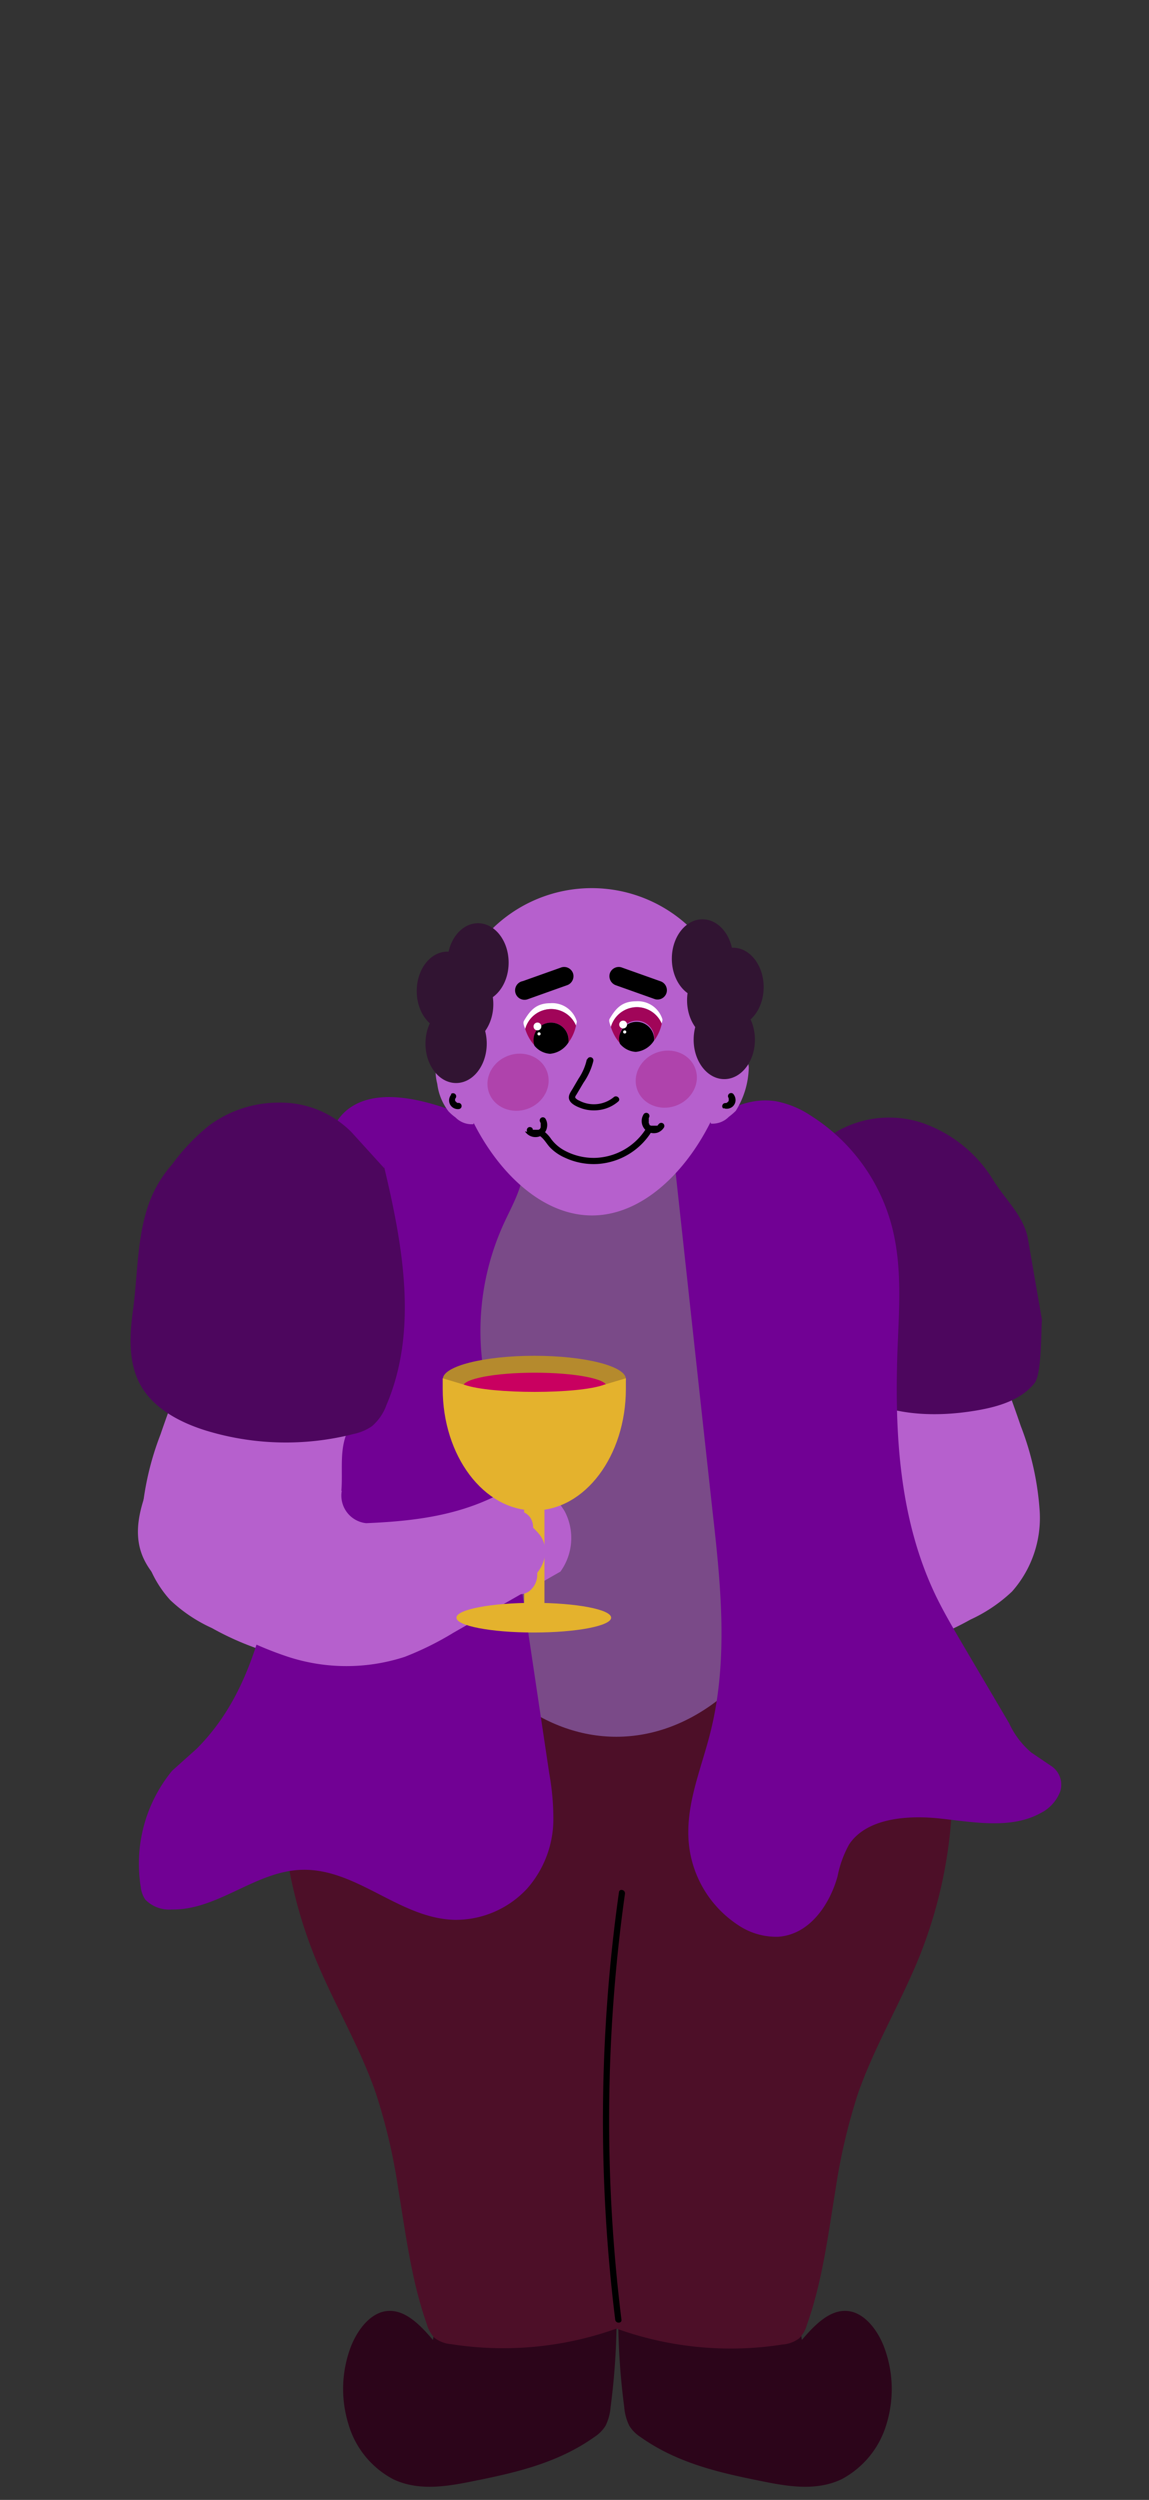 <svg xmlns="http://www.w3.org/2000/svg" viewBox="0 0 138 300"><rect x="0" y="0" width="138" height="300" fill="#333333" stroke="none"/><defs><style>.cls-1{fill:#2c051a;}.cls-2{fill:#4d0f28;}.cls-3{fill:#b660cd;}.cls-4{fill:#4d065e;}.cls-5{fill:#371456;}.cls-6{fill:#7a4a88;}.cls-7{fill:#710194;}.cls-8{fill:#311432;}.cls-9{fill:#fff;}.cls-10{fill:#a10559;}.cls-11{fill:#9e005d;opacity:0.3;}.cls-12{fill:#b58a2d;}.cls-13{fill:#c90060;}.cls-14{fill:#e4b22d;}.cls-15{fill:none;}</style></defs><title>dion</title><g id="Layer_2" data-name="Layer 2"><g id="Layer_1-2" data-name="Layer 1"><path class="cls-1" d="M52,280.81c-1.53-1.81-3.35-3.67-5.47-3.48-1.91.16-3.48,2.05-4.34,4.16a14.26,14.26,0,0,0-.35,9.39,10.91,10.91,0,0,0,5.39,6.64c3.09,1.47,6.54.86,9.8.19,5-1,10-2.16,14.36-5.26a4.32,4.32,0,0,0,1.34-1.35,6.2,6.2,0,0,0,.61-2.26,85.18,85.18,0,0,0,.72-10.36,1.25,1.25,0,0,0-.18-.8.78.78,0,0,0-.55-.2q-10.33-.69-20.69-.78Z"/><path class="cls-1" d="M96.31,280.81c1.53-1.81,3.36-3.67,5.47-3.48,1.91.16,3.48,2.05,4.34,4.16a14.33,14.33,0,0,1,.36,9.39,11,11,0,0,1-5.4,6.64c-3.09,1.47-6.54.86-9.8.19-5-1-10-2.16-14.36-5.26a4.32,4.32,0,0,1-1.34-1.35,6.2,6.2,0,0,1-.61-2.26,85.18,85.18,0,0,1-.72-10.36,1.25,1.25,0,0,1,.18-.8.8.8,0,0,1,.55-.2q10.33-.69,20.7-.78Z"/><path class="cls-2" d="M73.79,279.35a40.45,40.45,0,0,0,20.22,2,3.75,3.75,0,0,0,2-.76,3.65,3.65,0,0,0,.9-1.59c1.87-5.24,2.55-10.82,3.45-16.3a70.64,70.64,0,0,1,2.7-11.5c2-5.69,5.14-10.9,7.4-16.49A55.38,55.38,0,0,0,113,201.81H35.18a55.3,55.3,0,0,0,2.56,32.86c2.25,5.59,5.42,10.8,7.39,16.49a69.61,69.61,0,0,1,2.7,11.5c.91,5.48,1.59,11.06,3.45,16.3a3.86,3.86,0,0,0,.9,1.59,3.78,3.78,0,0,0,2,.76,40.48,40.48,0,0,0,20.23-2"/><path class="cls-3" d="M105,198.36a34.54,34.54,0,0,0,11.55-4,18.43,18.43,0,0,0,5-3.37,13.31,13.31,0,0,0,3.32-9.66,34.34,34.34,0,0,0-2.27-10.2c-1.51-4.43-3.19-8.8-5.09-13.07L110.38,156l-15.9,3.51v10.06l1.17,13.33,5.85,11Z"/><path class="cls-4" d="M123.44,148.56c-.51-2.64-2.71-4.63-4.13-6.91a16.19,16.19,0,0,0-8.59-6.91,12.64,12.64,0,0,0-10.78,1.39l2,30.75c4.35,3,10.08,3.27,15.3,2.39,2.62-.44,5.36-1.24,7-3.27.89-1.07.79-6.41.9-7.63"/><path class="cls-3" d="M37,199.37a34.69,34.69,0,0,1-11.56-4,18.13,18.13,0,0,1-5-3.36A13.33,13.33,0,0,1,17,182.37a34.72,34.72,0,0,1,2.27-10.21c1.52-4.42,3.2-8.79,5.1-13.06L31.58,157l15.9,3.51v10.05l-1.17,13.33-5.84,11Z"/><path class="cls-5" d="M19,148.4c.52-2.64,2.72-4.63,4.14-6.91a16.07,16.07,0,0,1,8.59-6.91A12.58,12.58,0,0,1,42.49,136l-2,30.75c-4.34,3-10.08,3.27-15.3,2.39-2.61-.44-5.35-1.24-7-3.28-.88-1.06-.78-6.4-.9-7.62"/><ellipse class="cls-6" cx="74.02" cy="173.11" rx="25.25" ry="35.31"/><path class="cls-7" d="M63.11,138.36c-2.55-2.73-6.35-4.35-10.17-5.57s-8.26-1.92-11.18.35c-2,1.59-2.54,4.15-2.85,6.51-1.19,8.95-2.85,18-3.2,27A112.25,112.25,0,0,1,33,189.34c-1.85,7.45-3.62,14.74-9.38,20.52l-2.94,2.63a17.59,17.59,0,0,0-3.77,14,3.32,3.32,0,0,0,.54,1.47,4,4,0,0,0,3.15,1.19c5.56.09,10-4.55,15.54-4.76,6.67-.26,11.82,5.86,18.49,6a11.7,11.7,0,0,0,8.68-3.75,12.63,12.63,0,0,0,3.15-8.09,30.52,30.52,0,0,0-.49-5.71l-4-26.8c-.74-5-1.48-10-2.54-14.92-.57-2.66-1.23-5.32-1.54-8a31,31,0,0,1,2.78-16.63c1.21-2.57,2.8-5.31,1.94-8Z"/><path class="cls-7" d="M123.86,210.31a10.19,10.19,0,0,1-2.67-3.53l-5.59-9.48c-1.1-1.88-2.21-3.76-3.16-5.71-4.44-9.18-5-19.5-4.65-29.53.19-4.88.58-9.84-.6-14.61a22.46,22.46,0,0,0-9.77-13.54,11.46,11.46,0,0,0-4.15-1.74c-4.47-.75-8.59,2.38-11.26,5.72l-.92,2.32,2.25,20.68,1,9.17,1.24,11.31c1,8.84,1.92,17.87-.26,26.53-1,4-2.67,7.9-2.65,12a13.23,13.23,0,0,0,5.88,11.05,8.21,8.21,0,0,0,4.92,1.47c3.79-.26,6.18-3.88,7.12-7.23a13,13,0,0,1,1.4-3.86c2.11-3.16,7-3.53,11-3.09s8.44,1.27,11.93-.63a4.82,4.82,0,0,0,2.41-2.61,2.68,2.68,0,0,0-1.12-3.1Z"/><path class="cls-3" d="M85.39,134.84a2.74,2.74,0,0,0,2.14-.81,8.19,8.19,0,0,0,.84-.72,10.16,10.16,0,0,0,1.56-5.21,2.27,2.27,0,0,0-.84-1.66.76.76,0,0,0-.59-.17.91.91,0,0,0-.37.21c-.63.49-1.23,1-1.81,1.54l-2.78,1.71Z"/><path d="M87.49,131.79l0,0-.05-.08a.71.71,0,0,1,.08.15l0-.09a.59.59,0,0,1,0,.19v-.1a.54.54,0,0,1,0,.18V132a1.16,1.16,0,0,1,0,.18l0-.09a.64.64,0,0,1-.08.14l.06-.08a.8.8,0,0,1-.13.13l.08-.06a.51.51,0,0,1-.16.09l.09,0-.18.06.09,0h-.17a.39.39,0,0,0-.27.11.44.44,0,0,0-.11.27.41.41,0,0,0,.11.26L87,133a.32.32,0,0,0,.19.05,1.07,1.07,0,0,0,.6-.12,1,1,0,0,0,.42-.41,1,1,0,0,0,.13-.59,1.08,1.08,0,0,0-.07-.31,1.17,1.17,0,0,0-.2-.34.35.35,0,0,0-.26-.11.4.4,0,0,0-.27.11.44.44,0,0,0-.11.27.5.5,0,0,0,.11.26Z"/><path class="cls-3" d="M56.85,134.91a2.73,2.73,0,0,1-2.14-.81,5.87,5.87,0,0,1-.84-.73,6.73,6.73,0,0,1-1.35-3.29,6.87,6.87,0,0,1-.21-1.91,2.2,2.2,0,0,1,.84-1.66.72.72,0,0,1,.59-.17.91.91,0,0,1,.37.21c.62.49,1.22,1,1.8,1.54l2.78,1.71Z"/><path class="cls-3" d="M88.17,123.65c0,9.43-7.64,22.21-17.07,22.21S54,133.08,54,123.65a17.07,17.07,0,0,1,34.14,0Z"/><ellipse class="cls-8" cx="53.73" cy="118.93" rx="3.68" ry="4.73"/><ellipse class="cls-8" cx="54.78" cy="125.24" rx="3.68" ry="4.73"/><ellipse class="cls-8" cx="55.57" cy="120.51" rx="3.68" ry="4.73"/><ellipse class="cls-8" cx="57.41" cy="115.52" rx="3.68" ry="4.73"/><ellipse class="cls-8" cx="88.04" cy="118.46" rx="3.68" ry="4.73"/><ellipse class="cls-8" cx="86.99" cy="124.77" rx="3.68" ry="4.73"/><ellipse class="cls-8" cx="86.2" cy="120.04" rx="3.68" ry="4.73"/><ellipse class="cls-8" cx="84.37" cy="115.05" rx="3.68" ry="4.73"/><path class="cls-9" d="M66.19,121.08a3.26,3.26,0,0,1,3,2c0-.2.14-.42.06-.59a3.07,3.07,0,0,0-3.16-2.1c-1.74,0-2.45.93-3.15,2.1-.16.26,0,.63.15,1A3.28,3.28,0,0,1,66.19,121.08Z"/><path class="cls-10" d="M66.19,122.72a2.1,2.1,0,0,1,2.1,2.1,2.44,2.44,0,0,1,0,.27,5.24,5.24,0,0,0,.89-2,3.23,3.23,0,0,0-6.1.38,5.15,5.15,0,0,0,1.13,2,2.14,2.14,0,0,1-.11-.67A2.1,2.1,0,0,1,66.19,122.72Z"/><path d="M66.07,126.46a2.91,2.91,0,0,0,2.21-1.37,2.44,2.44,0,0,0,0-.27,2.1,2.1,0,0,0-4.2,0,2.14,2.14,0,0,0,.11.67A2.62,2.62,0,0,0,66.07,126.46Z"/><circle class="cls-9" cx="64.55" cy="123.18" r="0.47"/><circle class="cls-9" cx="64.74" cy="124.07" r="0.19"/><path class="cls-9" d="M76.48,120.85a3.29,3.29,0,0,1,3,2c0-.2.14-.42.06-.59a3.09,3.09,0,0,0-3.16-2.1c-1.74,0-2.46.93-3.16,2.1-.15.26.06.63.15,1A3.3,3.3,0,0,1,76.48,120.85Z"/><path class="cls-10" d="M76.48,122.49a2.1,2.1,0,0,1,2.1,2.1,2.45,2.45,0,0,1,0,.27,5.27,5.27,0,0,0,.9-2,3.24,3.24,0,0,0-6.11.38,5.34,5.34,0,0,0,1.13,2,2.14,2.14,0,0,1-.11-.67A2.1,2.1,0,0,1,76.48,122.49Z"/><path d="M76.36,126.23a2.89,2.89,0,0,0,2.2-1.37,2.45,2.45,0,0,0,0-.27,2.11,2.11,0,0,0-4.21,0,2.14,2.14,0,0,0,.11.67A2.66,2.66,0,0,0,76.36,126.23Z"/><circle class="cls-9" cx="74.84" cy="122.95" r="0.47"/><circle class="cls-9" cx="75.03" cy="123.84" r="0.19"/><path d="M70.48,127.13a6.67,6.67,0,0,1-1,2.32l-.72,1.23c-.21.35-.52.75-.42,1.19.16.65,1.09,1,1.66,1.19a4.63,4.63,0,0,0,2.09.13,4.36,4.36,0,0,0,2.16-1c.37-.31-.17-.84-.53-.53a3.76,3.76,0,0,1-4.17.41,1.14,1.14,0,0,1-.44-.31c-.09-.15.09-.33.16-.46l.81-1.37a7.8,7.8,0,0,0,1.18-2.59.38.38,0,0,0-.27-.46.38.38,0,0,0-.46.26Z"/><ellipse class="cls-11" cx="80" cy="129.63" rx="3.71" ry="3.39" transform="matrix(0.94, -0.34, 0.34, 0.94, -39.25, 34.85)"/><ellipse class="cls-11" cx="62.23" cy="129.86" rx="3.71" ry="3.39" transform="translate(-40.39 28.84) rotate(-19.84)"/><path d="M63.39,119.91l4.66-1.66a1.15,1.15,0,0,0,.79-1.39,1.13,1.13,0,0,0-1.38-.78l-4.67,1.66a1.13,1.13,0,1,0,.6,2.17Z"/><path d="M79.28,117.74l-4.67-1.66a1.13,1.13,0,0,0-1.38.78,1.16,1.16,0,0,0,.78,1.39l4.67,1.66a1.13,1.13,0,0,0,1.38-.79,1.14,1.14,0,0,0-.78-1.38Z"/><path d="M64.76,136.27c.58.35.88,1,1.34,1.47a5.66,5.66,0,0,0,1.75,1.19,8.15,8.15,0,0,0,4.1.74,8.26,8.26,0,0,0,6.35-3.94.38.38,0,0,0-.65-.38,7.5,7.5,0,0,1-6.14,3.6,7.37,7.37,0,0,1-3.76-.91,4.86,4.86,0,0,1-1.56-1.36,3.82,3.82,0,0,0-1.06-1.06c-.41-.25-.79.4-.37.65Z"/><path d="M63.05,135.77a1.5,1.5,0,0,0,1.55.66,1.39,1.39,0,0,0,1.1-1.17,1.46,1.46,0,0,0-.18-1,.38.38,0,0,0-.51-.13.38.38,0,0,0-.14.51.54.54,0,0,0,.07.13s0-.07,0,0a.08.08,0,0,1,0,0l0,.08s0,0,0,.07,0,0,0,0,0,0,0,0a1,1,0,0,1,0,.17s0,.09,0,0,0,0,0,0a.83.83,0,0,1,0,.15s0,0,0,0,0,0,0,0,0,.06,0,.06a1,1,0,0,1-.08.14s0,0,0,0l0,0,0,.06-.05,0,0,0s.07-.05,0,0l-.13.08,0,0,0,0-.08,0-.07,0c-.06,0,.08,0,0,0h-.22l-.15,0,0,0s0,0-.06,0l-.07,0,0,0,0,0h0s0,0,0,0l0,0-.06-.06,0,0,0,0,0-.08a.39.39,0,0,0-.52-.14.4.4,0,0,0-.13.52Z"/><path d="M79.06,134.92l0,.06c0,.06,0,0,0,0l-.11.11,0,0s.06,0,0,0l-.06,0-.07,0,0,0c.05,0,0,0,0,0l-.07,0h-.1c-.06,0,0,0,0,0s-.11,0-.14,0h-.11s.07,0,0,0l-.14,0h0s0,0,0,0l-.07,0,0,0s0,0,0,0L78,135l0,0s0,0,0,0l0-.06s0-.09-.08-.14l0,0,0,0a.14.14,0,0,0,0-.06s0-.13,0-.15v-.19c0-.06,0,.08,0,0a1.42,1.42,0,0,0,0-.16s0,0,0,0,0,0,0,0a.56.56,0,0,1,0-.08.38.38,0,1,0-.65-.38,1.49,1.49,0,0,0,.08,1.62,1.39,1.39,0,0,0,.75.53,1.54,1.54,0,0,0,.85,0,1.48,1.48,0,0,0,.79-.62.37.37,0,0,0-.64-.38Z"/><path d="M54.21,131.33a1.18,1.18,0,0,0-.27.64,1.12,1.12,0,0,0,.13.6,1.08,1.08,0,0,0,1,.53.36.36,0,0,0,.26-.11.33.33,0,0,0,.11-.26.35.35,0,0,0-.11-.27.36.36,0,0,0-.26-.11.54.54,0,0,1-.18,0l.1,0a.6.6,0,0,1-.19-.06l.09,0a.46.46,0,0,1-.15-.09l.07.06a.49.49,0,0,1-.12-.13l.05.08a1,1,0,0,1-.08-.14l0,.09a1.21,1.21,0,0,1,0-.18l0,.1a.54.54,0,0,1,0-.18l0,.1a1.05,1.05,0,0,1,0-.19l0,.08a1,1,0,0,1,.08-.14l-.06.08,0,0a.38.38,0,0,0,.11-.26.37.37,0,0,0-.11-.27.38.38,0,0,0-.53,0Z"/><path class="cls-3" d="M41,178.91c.19-2.39-.25-4.74.66-6.95l-19.12-5.07q-2.05,5-4.1,9.9c-1.23,3-2.47,6.2-1.56,9.27.79,2.63,3,4.53,5.22,6.14a42.41,42.41,0,0,0,12.51,6.63,22.62,22.62,0,0,0,14,0,36.7,36.7,0,0,0,5.86-2.9l12.84-7.33a6.89,6.89,0,0,0,.53-7.2,7.07,7.07,0,0,0-5.47-3.5c-5.65,3.74-11.66,4.61-18.39,4.89a3.33,3.33,0,0,1-2.93-3.9Z"/><path class="cls-4" d="M46.21,140.26l-4-4.4a12,12,0,0,0-8.68-3.54,14,14,0,0,0-8.47,2.79,24.52,24.52,0,0,0-4.4,4.64,14.53,14.53,0,0,0-2.89,5c-1.35,4.07-1.22,8.25-1.8,12.49-.42,3.09-.59,6.43,1,9.14s4.69,4.34,7.75,5.29a32.86,32.86,0,0,0,17.73.42,6.13,6.13,0,0,0,2.2-.92,6,6,0,0,0,1.76-2.55c3.86-9,1.95-19.33-.34-28.86"/><ellipse class="cls-12" cx="64.18" cy="165.49" rx="10.99" ry="2.79"/><ellipse class="cls-13" cx="64.24" cy="166.36" rx="8.62" ry="1.63"/><path class="cls-14" d="M75.17,165.4v1.26c0,8.06-4.92,14.6-11,14.6h0c-6.07,0-11-6.54-11-14.6V165.4l2.6.78c3.23,1.14,13.68,1.14,16.77,0Z"/><rect class="cls-14" x="62.95" y="176.45" width="2.44" height="15.96"/><ellipse class="cls-14" cx="64.11" cy="194.13" rx="9.29" ry="1.78"/><path class="cls-3" d="M60.54,183.77a1.92,1.92,0,0,0,1.63.52h.08c-.7-.13-1.08-.45-1.11-1-.08-.21,0,0,0,.06a3.49,3.49,0,0,0,.1.79,3.13,3.13,0,0,0,.79,1.29l.36.37.16.18c.23.24-.24-.24,0,0l0,.09c-.07-.18-.09-.21-.06-.11,0,.31,0,0,0,0v.32c-.05-.06.07-.32,0,0,0,0,0,.23-.08.26l.05-.1a1.09,1.09,0,0,1-.08.15,3.21,3.21,0,0,1-.29.46,3,3,0,0,0-.54,1.63c0,.09,0,.19,0,.28s.09-.26,0,0a.92.92,0,0,1,.38-.52,1.14,1.14,0,0,1,1.29.18,1.5,1.5,0,0,0-2.12,0,1.54,1.54,0,0,0,0,2.12,1.88,1.88,0,0,0,2.42.24,2.49,2.49,0,0,0,1-2.19c0-.12.09-.4,0-.05s0,.06.05-.06a4.52,4.52,0,0,0,.39-.58,4.16,4.16,0,0,0,.53-2,3.26,3.26,0,0,0-.79-2.06c-.13-.16-.27-.3-.41-.45l-.26-.27c-.21-.22.16.28,0,0s-.07-.1,0,.12c0-.15,0-.1,0,.14,0-.06,0-.19,0-.26a2.19,2.19,0,0,0-.3-1.14,1.86,1.86,0,0,0-1.5-.85,1,1,0,0,0-.24,0c-.58,0,.11-.11.57.35a1.5,1.5,0,1,0-2.12,2.12Z"/><path d="M74.64,278.37a194.7,194.7,0,0,1,.42-51.1c.07-.48-.65-.68-.72-.2a195.36,195.36,0,0,0-.45,51.3c.06.48.81.48.75,0Z"/><rect class="cls-15" width="138" height="300"/></g></g></svg>